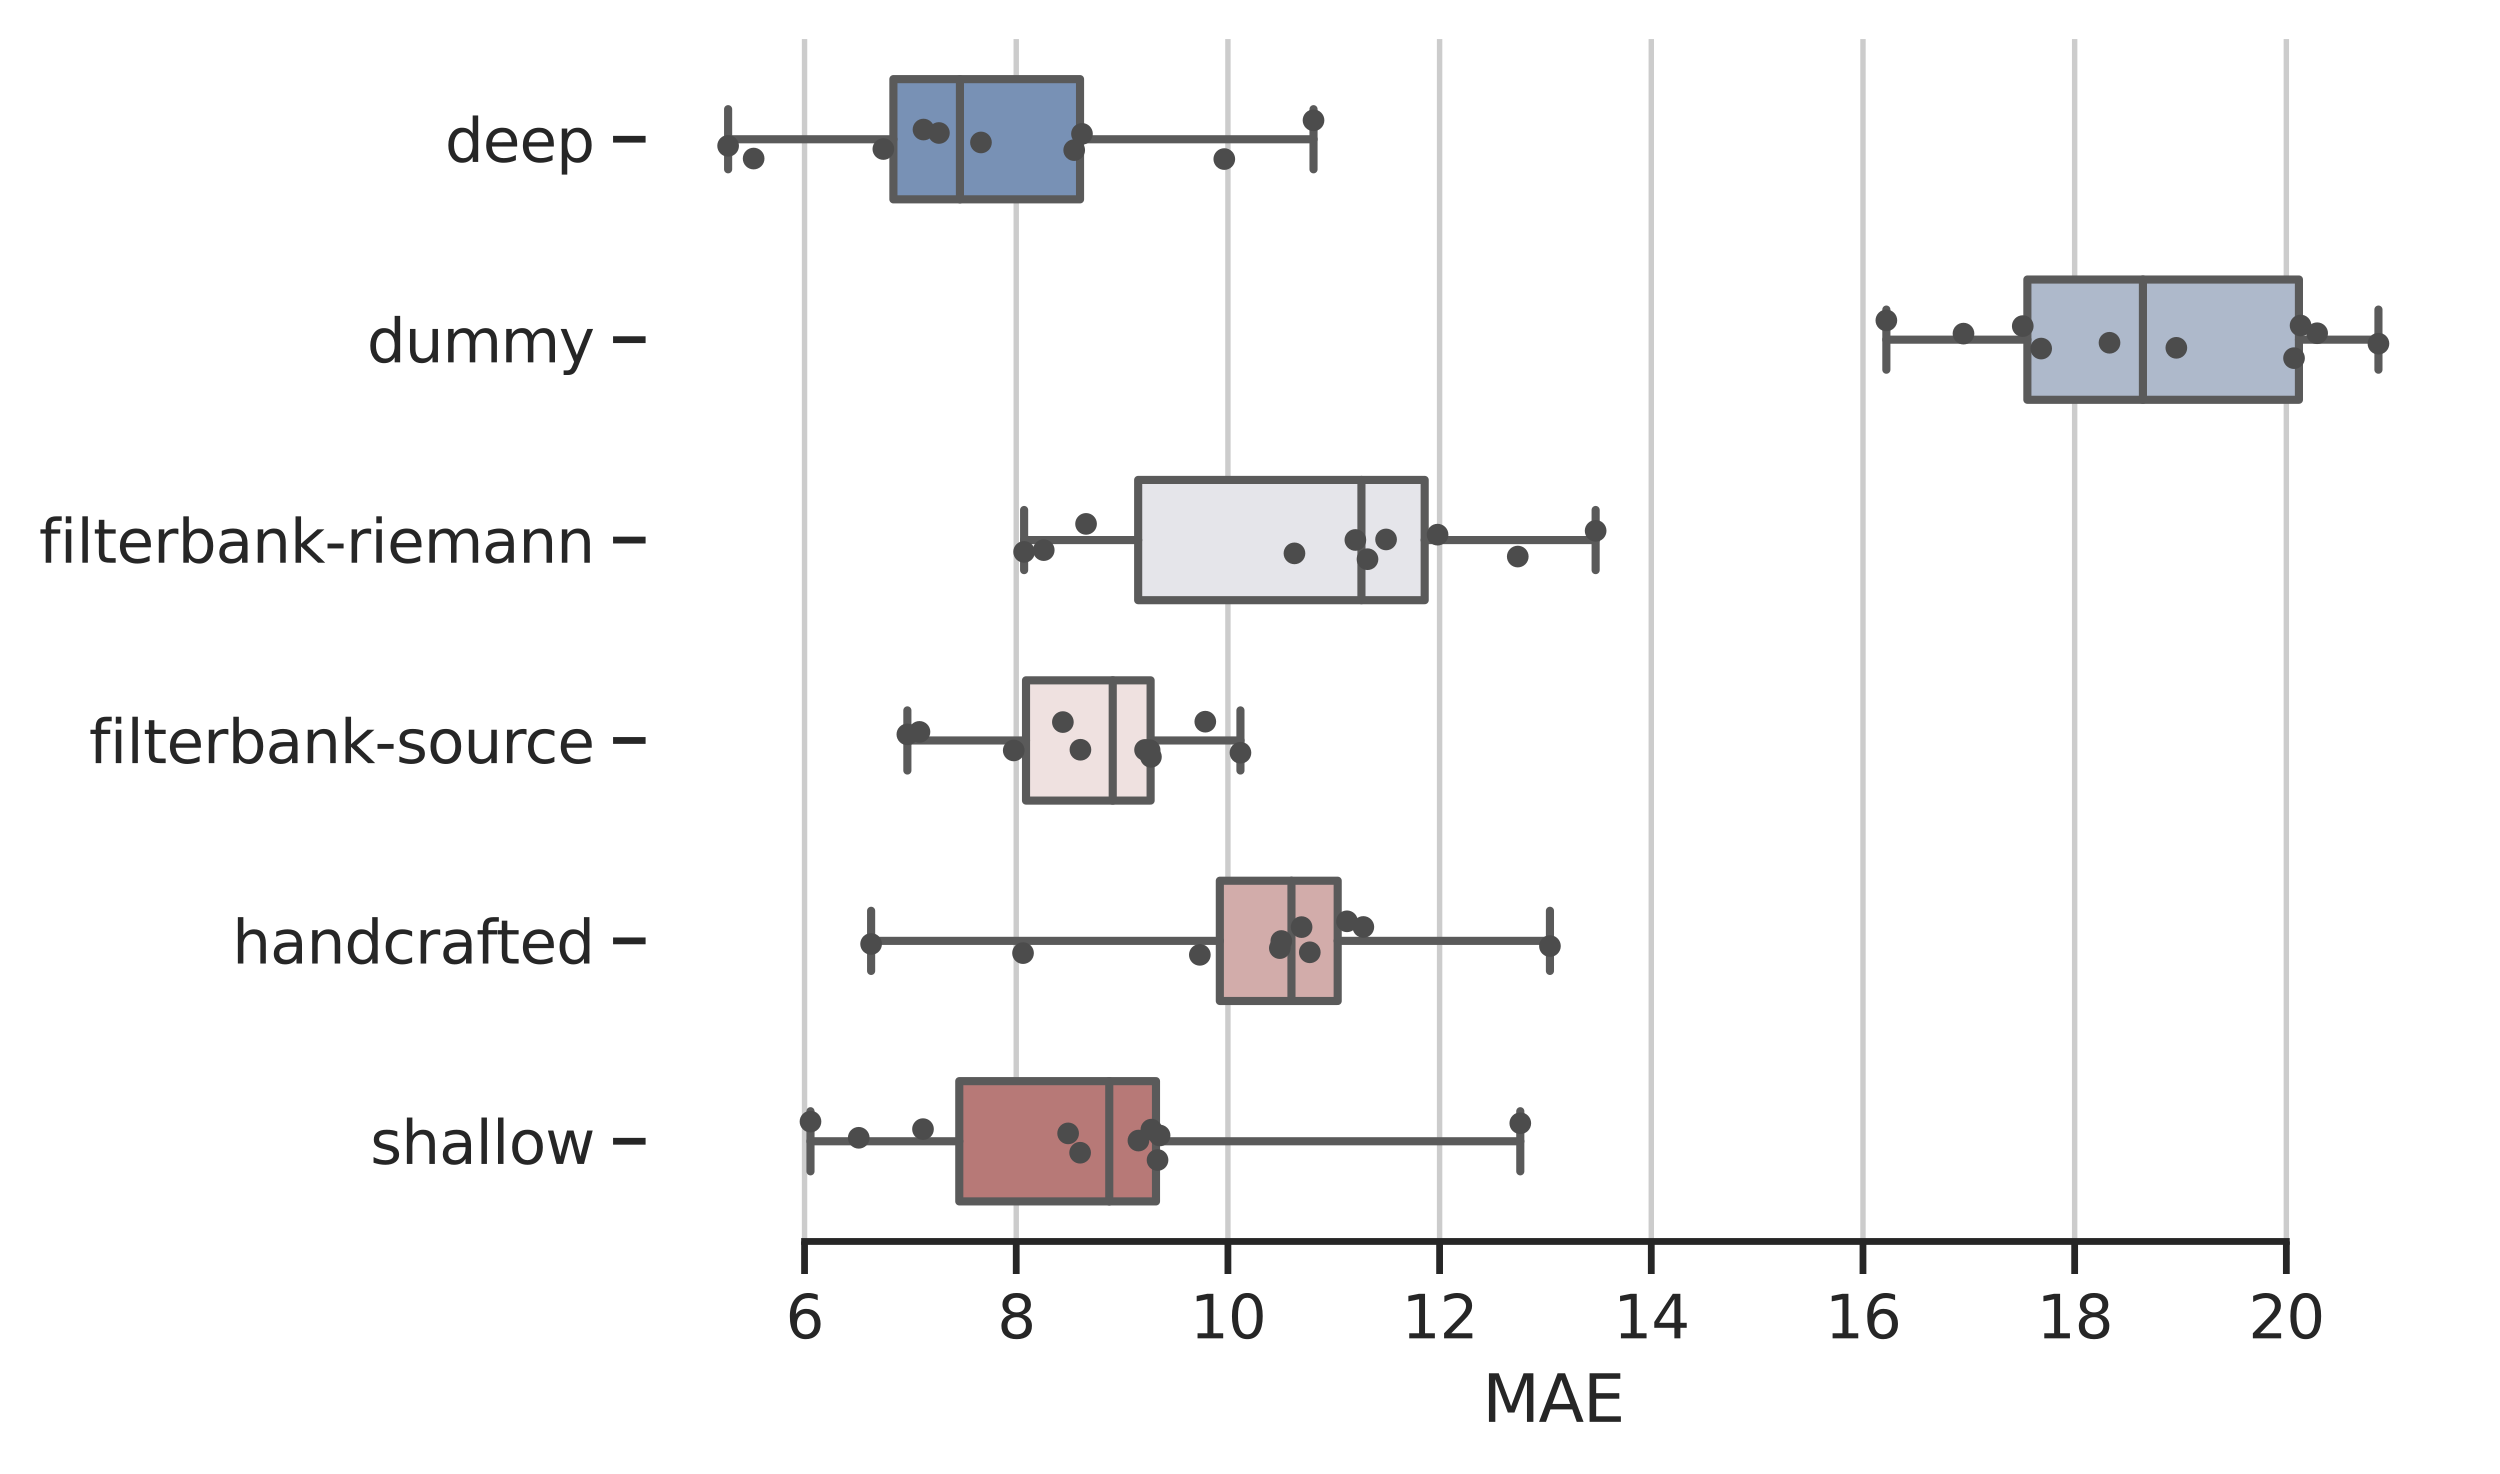 <?xml version="1.0" encoding="utf-8" standalone="no"?>
<!DOCTYPE svg PUBLIC "-//W3C//DTD SVG 1.1//EN"
  "http://www.w3.org/Graphics/SVG/1.1/DTD/svg11.dtd">
<svg xmlns:xlink="http://www.w3.org/1999/xlink" width="461.065pt" height="271.92pt" viewBox="0 0 461.065 271.92" xmlns="http://www.w3.org/2000/svg" version="1.1">
 <defs>
  <style type="text/css">*{stroke-linejoin: round; stroke-linecap: butt}</style>
 </defs>
 <g id="figure_1">
  <g id="patch_1">
   <path d="M 0 271.92 
L 461.065 271.92 
L 461.065 0 
L 0 0 
z
" style="fill: #ffffff"/>
  </g>
  <g id="axes_1">
   <g id="patch_2">
    <path d="M 119.065 228.96 
L 453.865 228.96 
L 453.865 7.2 
L 119.065 7.2 
z
" style="fill: #ffffff"/>
   </g>
   <g id="matplotlib.axis_1">
    <g id="xtick_1">
     <g id="line2d_1">
      <path d="M 148.38 228.96 
L 148.38 7.2 
" clip-path="url(#p461a74e82a)" style="fill: none; stroke: #cccccc; stroke-linecap: round"/>
     </g>
     <g id="line2d_2">
      <defs>
       <path id="m173bda5492" d="M 0 0 
L 0 6 
" style="stroke: #262626; stroke-width: 1.25"/>
      </defs>
      <g>
       <use xlink:href="#m173bda5492" x="148.38" y="228.96" style="fill: #262626; stroke: #262626; stroke-width: 1.25"/>
      </g>
     </g>
     <g id="text_1">
      <!-- 6 -->
      <g style="fill: #262626" transform="translate(144.881 246.818)scale(0.11 -0.11)">
       <defs>
        <path id="DejaVuSans-36" d="M 2113 2584 
Q 1688 2584 1439 2293 
Q 1191 2003 1191 1497 
Q 1191 994 1439 701 
Q 1688 409 2113 409 
Q 2538 409 2786 701 
Q 3034 994 3034 1497 
Q 3034 2003 2786 2293 
Q 2538 2584 2113 2584 
z
M 3366 4563 
L 3366 3988 
Q 3128 4100 2886 4159 
Q 2644 4219 2406 4219 
Q 1781 4219 1451 3797 
Q 1122 3375 1075 2522 
Q 1259 2794 1537 2939 
Q 1816 3084 2150 3084 
Q 2853 3084 3261 2657 
Q 3669 2231 3669 1497 
Q 3669 778 3244 343 
Q 2819 -91 2113 -91 
Q 1303 -91 875 529 
Q 447 1150 447 2328 
Q 447 3434 972 4092 
Q 1497 4750 2381 4750 
Q 2619 4750 2861 4703 
Q 3103 4656 3366 4563 
z
" transform="scale(0.016)"/>
       </defs>
       <use xlink:href="#DejaVuSans-36"/>
      </g>
     </g>
    </g>
    <g id="xtick_2">
     <g id="line2d_3">
      <path d="M 187.42 228.96 
L 187.42 7.2 
" clip-path="url(#p461a74e82a)" style="fill: none; stroke: #cccccc; stroke-linecap: round"/>
     </g>
     <g id="line2d_4">
      <g>
       <use xlink:href="#m173bda5492" x="187.42" y="228.96" style="fill: #262626; stroke: #262626; stroke-width: 1.25"/>
      </g>
     </g>
     <g id="text_2">
      <!-- 8 -->
      <g style="fill: #262626" transform="translate(183.921 246.818)scale(0.11 -0.11)">
       <defs>
        <path id="DejaVuSans-38" d="M 2034 2216 
Q 1584 2216 1326 1975 
Q 1069 1734 1069 1313 
Q 1069 891 1326 650 
Q 1584 409 2034 409 
Q 2484 409 2743 651 
Q 3003 894 3003 1313 
Q 3003 1734 2745 1975 
Q 2488 2216 2034 2216 
z
M 1403 2484 
Q 997 2584 770 2862 
Q 544 3141 544 3541 
Q 544 4100 942 4425 
Q 1341 4750 2034 4750 
Q 2731 4750 3128 4425 
Q 3525 4100 3525 3541 
Q 3525 3141 3298 2862 
Q 3072 2584 2669 2484 
Q 3125 2378 3379 2068 
Q 3634 1759 3634 1313 
Q 3634 634 3220 271 
Q 2806 -91 2034 -91 
Q 1263 -91 848 271 
Q 434 634 434 1313 
Q 434 1759 690 2068 
Q 947 2378 1403 2484 
z
M 1172 3481 
Q 1172 3119 1398 2916 
Q 1625 2713 2034 2713 
Q 2441 2713 2670 2916 
Q 2900 3119 2900 3481 
Q 2900 3844 2670 4047 
Q 2441 4250 2034 4250 
Q 1625 4250 1398 4047 
Q 1172 3844 1172 3481 
z
" transform="scale(0.016)"/>
       </defs>
       <use xlink:href="#DejaVuSans-38"/>
      </g>
     </g>
    </g>
    <g id="xtick_3">
     <g id="line2d_5">
      <path d="M 226.46 228.96 
L 226.46 7.2 
" clip-path="url(#p461a74e82a)" style="fill: none; stroke: #cccccc; stroke-linecap: round"/>
     </g>
     <g id="line2d_6">
      <g>
       <use xlink:href="#m173bda5492" x="226.46" y="228.96" style="fill: #262626; stroke: #262626; stroke-width: 1.25"/>
      </g>
     </g>
     <g id="text_3">
      <!-- 10 -->
      <g style="fill: #262626" transform="translate(219.462 246.818)scale(0.11 -0.11)">
       <defs>
        <path id="DejaVuSans-31" d="M 794 531 
L 1825 531 
L 1825 4091 
L 703 3866 
L 703 4441 
L 1819 4666 
L 2450 4666 
L 2450 531 
L 3481 531 
L 3481 0 
L 794 0 
L 794 531 
z
" transform="scale(0.016)"/>
        <path id="DejaVuSans-30" d="M 2034 4250 
Q 1547 4250 1301 3770 
Q 1056 3291 1056 2328 
Q 1056 1369 1301 889 
Q 1547 409 2034 409 
Q 2525 409 2770 889 
Q 3016 1369 3016 2328 
Q 3016 3291 2770 3770 
Q 2525 4250 2034 4250 
z
M 2034 4750 
Q 2819 4750 3233 4129 
Q 3647 3509 3647 2328 
Q 3647 1150 3233 529 
Q 2819 -91 2034 -91 
Q 1250 -91 836 529 
Q 422 1150 422 2328 
Q 422 3509 836 4129 
Q 1250 4750 2034 4750 
z
" transform="scale(0.016)"/>
       </defs>
       <use xlink:href="#DejaVuSans-31"/>
       <use xlink:href="#DejaVuSans-30" x="63.623"/>
      </g>
     </g>
    </g>
    <g id="xtick_4">
     <g id="line2d_7">
      <path d="M 265.5 228.96 
L 265.5 7.2 
" clip-path="url(#p461a74e82a)" style="fill: none; stroke: #cccccc; stroke-linecap: round"/>
     </g>
     <g id="line2d_8">
      <g>
       <use xlink:href="#m173bda5492" x="265.5" y="228.96" style="fill: #262626; stroke: #262626; stroke-width: 1.25"/>
      </g>
     </g>
     <g id="text_4">
      <!-- 12 -->
      <g style="fill: #262626" transform="translate(258.502 246.818)scale(0.11 -0.11)">
       <defs>
        <path id="DejaVuSans-32" d="M 1228 531 
L 3431 531 
L 3431 0 
L 469 0 
L 469 531 
Q 828 903 1448 1529 
Q 2069 2156 2228 2338 
Q 2531 2678 2651 2914 
Q 2772 3150 2772 3378 
Q 2772 3750 2511 3984 
Q 2250 4219 1831 4219 
Q 1534 4219 1204 4116 
Q 875 4013 500 3803 
L 500 4441 
Q 881 4594 1212 4672 
Q 1544 4750 1819 4750 
Q 2544 4750 2975 4387 
Q 3406 4025 3406 3419 
Q 3406 3131 3298 2873 
Q 3191 2616 2906 2266 
Q 2828 2175 2409 1742 
Q 1991 1309 1228 531 
z
" transform="scale(0.016)"/>
       </defs>
       <use xlink:href="#DejaVuSans-31"/>
       <use xlink:href="#DejaVuSans-32" x="63.623"/>
      </g>
     </g>
    </g>
    <g id="xtick_5">
     <g id="line2d_9">
      <path d="M 304.54 228.96 
L 304.54 7.2 
" clip-path="url(#p461a74e82a)" style="fill: none; stroke: #cccccc; stroke-linecap: round"/>
     </g>
     <g id="line2d_10">
      <g>
       <use xlink:href="#m173bda5492" x="304.54" y="228.96" style="fill: #262626; stroke: #262626; stroke-width: 1.25"/>
      </g>
     </g>
     <g id="text_5">
      <!-- 14 -->
      <g style="fill: #262626" transform="translate(297.542 246.818)scale(0.11 -0.11)">
       <defs>
        <path id="DejaVuSans-34" d="M 2419 4116 
L 825 1625 
L 2419 1625 
L 2419 4116 
z
M 2253 4666 
L 3047 4666 
L 3047 1625 
L 3713 1625 
L 3713 1100 
L 3047 1100 
L 3047 0 
L 2419 0 
L 2419 1100 
L 313 1100 
L 313 1709 
L 2253 4666 
z
" transform="scale(0.016)"/>
       </defs>
       <use xlink:href="#DejaVuSans-31"/>
       <use xlink:href="#DejaVuSans-34" x="63.623"/>
      </g>
     </g>
    </g>
    <g id="xtick_6">
     <g id="line2d_11">
      <path d="M 343.581 228.96 
L 343.581 7.2 
" clip-path="url(#p461a74e82a)" style="fill: none; stroke: #cccccc; stroke-linecap: round"/>
     </g>
     <g id="line2d_12">
      <g>
       <use xlink:href="#m173bda5492" x="343.581" y="228.96" style="fill: #262626; stroke: #262626; stroke-width: 1.25"/>
      </g>
     </g>
     <g id="text_6">
      <!-- 16 -->
      <g style="fill: #262626" transform="translate(336.582 246.818)scale(0.11 -0.11)">
       <use xlink:href="#DejaVuSans-31"/>
       <use xlink:href="#DejaVuSans-36" x="63.623"/>
      </g>
     </g>
    </g>
    <g id="xtick_7">
     <g id="line2d_13">
      <path d="M 382.621 228.96 
L 382.621 7.2 
" clip-path="url(#p461a74e82a)" style="fill: none; stroke: #cccccc; stroke-linecap: round"/>
     </g>
     <g id="line2d_14">
      <g>
       <use xlink:href="#m173bda5492" x="382.621" y="228.96" style="fill: #262626; stroke: #262626; stroke-width: 1.25"/>
      </g>
     </g>
     <g id="text_7">
      <!-- 18 -->
      <g style="fill: #262626" transform="translate(375.622 246.818)scale(0.11 -0.11)">
       <use xlink:href="#DejaVuSans-31"/>
       <use xlink:href="#DejaVuSans-38" x="63.623"/>
      </g>
     </g>
    </g>
    <g id="xtick_8">
     <g id="line2d_15">
      <path d="M 421.661 228.96 
L 421.661 7.2 
" clip-path="url(#p461a74e82a)" style="fill: none; stroke: #cccccc; stroke-linecap: round"/>
     </g>
     <g id="line2d_16">
      <g>
       <use xlink:href="#m173bda5492" x="421.661" y="228.96" style="fill: #262626; stroke: #262626; stroke-width: 1.25"/>
      </g>
     </g>
     <g id="text_8">
      <!-- 20 -->
      <g style="fill: #262626" transform="translate(414.662 246.818)scale(0.11 -0.11)">
       <use xlink:href="#DejaVuSans-32"/>
       <use xlink:href="#DejaVuSans-30" x="63.623"/>
      </g>
     </g>
    </g>
    <g id="text_9">
     <!-- MAE -->
     <g style="fill: #262626" transform="translate(273.393 262.224)scale(0.12 -0.12)">
      <defs>
       <path id="DejaVuSans-4d" d="M 628 4666 
L 1569 4666 
L 2759 1491 
L 3956 4666 
L 4897 4666 
L 4897 0 
L 4281 0 
L 4281 4097 
L 3078 897 
L 2444 897 
L 1241 4097 
L 1241 0 
L 628 0 
L 628 4666 
z
" transform="scale(0.016)"/>
       <path id="DejaVuSans-41" d="M 2188 4044 
L 1331 1722 
L 3047 1722 
L 2188 4044 
z
M 1831 4666 
L 2547 4666 
L 4325 0 
L 3669 0 
L 3244 1197 
L 1141 1197 
L 716 0 
L 50 0 
L 1831 4666 
z
" transform="scale(0.016)"/>
       <path id="DejaVuSans-45" d="M 628 4666 
L 3578 4666 
L 3578 4134 
L 1259 4134 
L 1259 2753 
L 3481 2753 
L 3481 2222 
L 1259 2222 
L 1259 531 
L 3634 531 
L 3634 0 
L 628 0 
L 628 4666 
z
" transform="scale(0.016)"/>
      </defs>
      <use xlink:href="#DejaVuSans-4d"/>
      <use xlink:href="#DejaVuSans-41" x="86.279"/>
      <use xlink:href="#DejaVuSans-45" x="154.688"/>
     </g>
    </g>
   </g>
   <g id="matplotlib.axis_2">
    <g id="ytick_1">
     <g id="line2d_17">
      <defs>
       <path id="maa1c85e56f" d="M 0 0 
L -6 0 
" style="stroke: #262626; stroke-width: 1.25"/>
      </defs>
      <g>
       <use xlink:href="#maa1c85e56f" x="119.065" y="25.68" style="fill: #262626; stroke: #262626; stroke-width: 1.25"/>
      </g>
     </g>
     <g id="text_10">
      <!-- deep -->
      <g style="fill: #262626" transform="translate(82.062 29.859)scale(0.11 -0.11)">
       <defs>
        <path id="DejaVuSans-64" d="M 2906 2969 
L 2906 4863 
L 3481 4863 
L 3481 0 
L 2906 0 
L 2906 525 
Q 2725 213 2448 61 
Q 2172 -91 1784 -91 
Q 1150 -91 751 415 
Q 353 922 353 1747 
Q 353 2572 751 3078 
Q 1150 3584 1784 3584 
Q 2172 3584 2448 3432 
Q 2725 3281 2906 2969 
z
M 947 1747 
Q 947 1113 1208 752 
Q 1469 391 1925 391 
Q 2381 391 2643 752 
Q 2906 1113 2906 1747 
Q 2906 2381 2643 2742 
Q 2381 3103 1925 3103 
Q 1469 3103 1208 2742 
Q 947 2381 947 1747 
z
" transform="scale(0.016)"/>
        <path id="DejaVuSans-65" d="M 3597 1894 
L 3597 1613 
L 953 1613 
Q 991 1019 1311 708 
Q 1631 397 2203 397 
Q 2534 397 2845 478 
Q 3156 559 3463 722 
L 3463 178 
Q 3153 47 2828 -22 
Q 2503 -91 2169 -91 
Q 1331 -91 842 396 
Q 353 884 353 1716 
Q 353 2575 817 3079 
Q 1281 3584 2069 3584 
Q 2775 3584 3186 3129 
Q 3597 2675 3597 1894 
z
M 3022 2063 
Q 3016 2534 2758 2815 
Q 2500 3097 2075 3097 
Q 1594 3097 1305 2825 
Q 1016 2553 972 2059 
L 3022 2063 
z
" transform="scale(0.016)"/>
        <path id="DejaVuSans-70" d="M 1159 525 
L 1159 -1331 
L 581 -1331 
L 581 3500 
L 1159 3500 
L 1159 2969 
Q 1341 3281 1617 3432 
Q 1894 3584 2278 3584 
Q 2916 3584 3314 3078 
Q 3713 2572 3713 1747 
Q 3713 922 3314 415 
Q 2916 -91 2278 -91 
Q 1894 -91 1617 61 
Q 1341 213 1159 525 
z
M 3116 1747 
Q 3116 2381 2855 2742 
Q 2594 3103 2138 3103 
Q 1681 3103 1420 2742 
Q 1159 2381 1159 1747 
Q 1159 1113 1420 752 
Q 1681 391 2138 391 
Q 2594 391 2855 752 
Q 3116 1113 3116 1747 
z
" transform="scale(0.016)"/>
       </defs>
       <use xlink:href="#DejaVuSans-64"/>
       <use xlink:href="#DejaVuSans-65" x="63.477"/>
       <use xlink:href="#DejaVuSans-65" x="125"/>
       <use xlink:href="#DejaVuSans-70" x="186.523"/>
      </g>
     </g>
    </g>
    <g id="ytick_2">
     <g id="line2d_18">
      <g>
       <use xlink:href="#maa1c85e56f" x="119.065" y="62.64" style="fill: #262626; stroke: #262626; stroke-width: 1.25"/>
      </g>
     </g>
     <g id="text_11">
      <!-- dummy -->
      <g style="fill: #262626" transform="translate(67.671 66.819)scale(0.11 -0.11)">
       <defs>
        <path id="DejaVuSans-75" d="M 544 1381 
L 544 3500 
L 1119 3500 
L 1119 1403 
Q 1119 906 1312 657 
Q 1506 409 1894 409 
Q 2359 409 2629 706 
Q 2900 1003 2900 1516 
L 2900 3500 
L 3475 3500 
L 3475 0 
L 2900 0 
L 2900 538 
Q 2691 219 2414 64 
Q 2138 -91 1772 -91 
Q 1169 -91 856 284 
Q 544 659 544 1381 
z
M 1991 3584 
L 1991 3584 
z
" transform="scale(0.016)"/>
        <path id="DejaVuSans-6d" d="M 3328 2828 
Q 3544 3216 3844 3400 
Q 4144 3584 4550 3584 
Q 5097 3584 5394 3201 
Q 5691 2819 5691 2113 
L 5691 0 
L 5113 0 
L 5113 2094 
Q 5113 2597 4934 2840 
Q 4756 3084 4391 3084 
Q 3944 3084 3684 2787 
Q 3425 2491 3425 1978 
L 3425 0 
L 2847 0 
L 2847 2094 
Q 2847 2600 2669 2842 
Q 2491 3084 2119 3084 
Q 1678 3084 1418 2786 
Q 1159 2488 1159 1978 
L 1159 0 
L 581 0 
L 581 3500 
L 1159 3500 
L 1159 2956 
Q 1356 3278 1631 3431 
Q 1906 3584 2284 3584 
Q 2666 3584 2933 3390 
Q 3200 3197 3328 2828 
z
" transform="scale(0.016)"/>
        <path id="DejaVuSans-79" d="M 2059 -325 
Q 1816 -950 1584 -1140 
Q 1353 -1331 966 -1331 
L 506 -1331 
L 506 -850 
L 844 -850 
Q 1081 -850 1212 -737 
Q 1344 -625 1503 -206 
L 1606 56 
L 191 3500 
L 800 3500 
L 1894 763 
L 2988 3500 
L 3597 3500 
L 2059 -325 
z
" transform="scale(0.016)"/>
       </defs>
       <use xlink:href="#DejaVuSans-64"/>
       <use xlink:href="#DejaVuSans-75" x="63.477"/>
       <use xlink:href="#DejaVuSans-6d" x="126.855"/>
       <use xlink:href="#DejaVuSans-6d" x="224.268"/>
       <use xlink:href="#DejaVuSans-79" x="321.68"/>
      </g>
     </g>
    </g>
    <g id="ytick_3">
     <g id="line2d_19">
      <g>
       <use xlink:href="#maa1c85e56f" x="119.065" y="99.6" style="fill: #262626; stroke: #262626; stroke-width: 1.25"/>
      </g>
     </g>
     <g id="text_12">
      <!-- filterbank-riemann -->
      <g style="fill: #262626" transform="translate(7.2 103.779)scale(0.11 -0.11)">
       <defs>
        <path id="DejaVuSans-66" d="M 2375 4863 
L 2375 4384 
L 1825 4384 
Q 1516 4384 1395 4259 
Q 1275 4134 1275 3809 
L 1275 3500 
L 2222 3500 
L 2222 3053 
L 1275 3053 
L 1275 0 
L 697 0 
L 697 3053 
L 147 3053 
L 147 3500 
L 697 3500 
L 697 3744 
Q 697 4328 969 4595 
Q 1241 4863 1831 4863 
L 2375 4863 
z
" transform="scale(0.016)"/>
        <path id="DejaVuSans-69" d="M 603 3500 
L 1178 3500 
L 1178 0 
L 603 0 
L 603 3500 
z
M 603 4863 
L 1178 4863 
L 1178 4134 
L 603 4134 
L 603 4863 
z
" transform="scale(0.016)"/>
        <path id="DejaVuSans-6c" d="M 603 4863 
L 1178 4863 
L 1178 0 
L 603 0 
L 603 4863 
z
" transform="scale(0.016)"/>
        <path id="DejaVuSans-74" d="M 1172 4494 
L 1172 3500 
L 2356 3500 
L 2356 3053 
L 1172 3053 
L 1172 1153 
Q 1172 725 1289 603 
Q 1406 481 1766 481 
L 2356 481 
L 2356 0 
L 1766 0 
Q 1100 0 847 248 
Q 594 497 594 1153 
L 594 3053 
L 172 3053 
L 172 3500 
L 594 3500 
L 594 4494 
L 1172 4494 
z
" transform="scale(0.016)"/>
        <path id="DejaVuSans-72" d="M 2631 2963 
Q 2534 3019 2420 3045 
Q 2306 3072 2169 3072 
Q 1681 3072 1420 2755 
Q 1159 2438 1159 1844 
L 1159 0 
L 581 0 
L 581 3500 
L 1159 3500 
L 1159 2956 
Q 1341 3275 1631 3429 
Q 1922 3584 2338 3584 
Q 2397 3584 2469 3576 
Q 2541 3569 2628 3553 
L 2631 2963 
z
" transform="scale(0.016)"/>
        <path id="DejaVuSans-62" d="M 3116 1747 
Q 3116 2381 2855 2742 
Q 2594 3103 2138 3103 
Q 1681 3103 1420 2742 
Q 1159 2381 1159 1747 
Q 1159 1113 1420 752 
Q 1681 391 2138 391 
Q 2594 391 2855 752 
Q 3116 1113 3116 1747 
z
M 1159 2969 
Q 1341 3281 1617 3432 
Q 1894 3584 2278 3584 
Q 2916 3584 3314 3078 
Q 3713 2572 3713 1747 
Q 3713 922 3314 415 
Q 2916 -91 2278 -91 
Q 1894 -91 1617 61 
Q 1341 213 1159 525 
L 1159 0 
L 581 0 
L 581 4863 
L 1159 4863 
L 1159 2969 
z
" transform="scale(0.016)"/>
        <path id="DejaVuSans-61" d="M 2194 1759 
Q 1497 1759 1228 1600 
Q 959 1441 959 1056 
Q 959 750 1161 570 
Q 1363 391 1709 391 
Q 2188 391 2477 730 
Q 2766 1069 2766 1631 
L 2766 1759 
L 2194 1759 
z
M 3341 1997 
L 3341 0 
L 2766 0 
L 2766 531 
Q 2569 213 2275 61 
Q 1981 -91 1556 -91 
Q 1019 -91 701 211 
Q 384 513 384 1019 
Q 384 1609 779 1909 
Q 1175 2209 1959 2209 
L 2766 2209 
L 2766 2266 
Q 2766 2663 2505 2880 
Q 2244 3097 1772 3097 
Q 1472 3097 1187 3025 
Q 903 2953 641 2809 
L 641 3341 
Q 956 3463 1253 3523 
Q 1550 3584 1831 3584 
Q 2591 3584 2966 3190 
Q 3341 2797 3341 1997 
z
" transform="scale(0.016)"/>
        <path id="DejaVuSans-6e" d="M 3513 2113 
L 3513 0 
L 2938 0 
L 2938 2094 
Q 2938 2591 2744 2837 
Q 2550 3084 2163 3084 
Q 1697 3084 1428 2787 
Q 1159 2491 1159 1978 
L 1159 0 
L 581 0 
L 581 3500 
L 1159 3500 
L 1159 2956 
Q 1366 3272 1645 3428 
Q 1925 3584 2291 3584 
Q 2894 3584 3203 3211 
Q 3513 2838 3513 2113 
z
" transform="scale(0.016)"/>
        <path id="DejaVuSans-6b" d="M 581 4863 
L 1159 4863 
L 1159 1991 
L 2875 3500 
L 3609 3500 
L 1753 1863 
L 3688 0 
L 2938 0 
L 1159 1709 
L 1159 0 
L 581 0 
L 581 4863 
z
" transform="scale(0.016)"/>
        <path id="DejaVuSans-2d" d="M 313 2009 
L 1997 2009 
L 1997 1497 
L 313 1497 
L 313 2009 
z
" transform="scale(0.016)"/>
       </defs>
       <use xlink:href="#DejaVuSans-66"/>
       <use xlink:href="#DejaVuSans-69" x="35.205"/>
       <use xlink:href="#DejaVuSans-6c" x="62.988"/>
       <use xlink:href="#DejaVuSans-74" x="90.771"/>
       <use xlink:href="#DejaVuSans-65" x="129.98"/>
       <use xlink:href="#DejaVuSans-72" x="191.504"/>
       <use xlink:href="#DejaVuSans-62" x="232.617"/>
       <use xlink:href="#DejaVuSans-61" x="296.094"/>
       <use xlink:href="#DejaVuSans-6e" x="357.373"/>
       <use xlink:href="#DejaVuSans-6b" x="420.752"/>
       <use xlink:href="#DejaVuSans-2d" x="478.662"/>
       <use xlink:href="#DejaVuSans-72" x="514.746"/>
       <use xlink:href="#DejaVuSans-69" x="555.859"/>
       <use xlink:href="#DejaVuSans-65" x="583.643"/>
       <use xlink:href="#DejaVuSans-6d" x="645.166"/>
       <use xlink:href="#DejaVuSans-61" x="742.578"/>
       <use xlink:href="#DejaVuSans-6e" x="803.857"/>
       <use xlink:href="#DejaVuSans-6e" x="867.236"/>
      </g>
     </g>
    </g>
    <g id="ytick_4">
     <g id="line2d_20">
      <g>
       <use xlink:href="#maa1c85e56f" x="119.065" y="136.56" style="fill: #262626; stroke: #262626; stroke-width: 1.25"/>
      </g>
     </g>
     <g id="text_13">
      <!-- filterbank-source -->
      <g style="fill: #262626" transform="translate(16.421 140.739)scale(0.11 -0.11)">
       <defs>
        <path id="DejaVuSans-73" d="M 2834 3397 
L 2834 2853 
Q 2591 2978 2328 3040 
Q 2066 3103 1784 3103 
Q 1356 3103 1142 2972 
Q 928 2841 928 2578 
Q 928 2378 1081 2264 
Q 1234 2150 1697 2047 
L 1894 2003 
Q 2506 1872 2764 1633 
Q 3022 1394 3022 966 
Q 3022 478 2636 193 
Q 2250 -91 1575 -91 
Q 1294 -91 989 -36 
Q 684 19 347 128 
L 347 722 
Q 666 556 975 473 
Q 1284 391 1588 391 
Q 1994 391 2212 530 
Q 2431 669 2431 922 
Q 2431 1156 2273 1281 
Q 2116 1406 1581 1522 
L 1381 1569 
Q 847 1681 609 1914 
Q 372 2147 372 2553 
Q 372 3047 722 3315 
Q 1072 3584 1716 3584 
Q 2034 3584 2315 3537 
Q 2597 3491 2834 3397 
z
" transform="scale(0.016)"/>
        <path id="DejaVuSans-6f" d="M 1959 3097 
Q 1497 3097 1228 2736 
Q 959 2375 959 1747 
Q 959 1119 1226 758 
Q 1494 397 1959 397 
Q 2419 397 2687 759 
Q 2956 1122 2956 1747 
Q 2956 2369 2687 2733 
Q 2419 3097 1959 3097 
z
M 1959 3584 
Q 2709 3584 3137 3096 
Q 3566 2609 3566 1747 
Q 3566 888 3137 398 
Q 2709 -91 1959 -91 
Q 1206 -91 779 398 
Q 353 888 353 1747 
Q 353 2609 779 3096 
Q 1206 3584 1959 3584 
z
" transform="scale(0.016)"/>
        <path id="DejaVuSans-63" d="M 3122 3366 
L 3122 2828 
Q 2878 2963 2633 3030 
Q 2388 3097 2138 3097 
Q 1578 3097 1268 2742 
Q 959 2388 959 1747 
Q 959 1106 1268 751 
Q 1578 397 2138 397 
Q 2388 397 2633 464 
Q 2878 531 3122 666 
L 3122 134 
Q 2881 22 2623 -34 
Q 2366 -91 2075 -91 
Q 1284 -91 818 406 
Q 353 903 353 1747 
Q 353 2603 823 3093 
Q 1294 3584 2113 3584 
Q 2378 3584 2631 3529 
Q 2884 3475 3122 3366 
z
" transform="scale(0.016)"/>
       </defs>
       <use xlink:href="#DejaVuSans-66"/>
       <use xlink:href="#DejaVuSans-69" x="35.205"/>
       <use xlink:href="#DejaVuSans-6c" x="62.988"/>
       <use xlink:href="#DejaVuSans-74" x="90.771"/>
       <use xlink:href="#DejaVuSans-65" x="129.98"/>
       <use xlink:href="#DejaVuSans-72" x="191.504"/>
       <use xlink:href="#DejaVuSans-62" x="232.617"/>
       <use xlink:href="#DejaVuSans-61" x="296.094"/>
       <use xlink:href="#DejaVuSans-6e" x="357.373"/>
       <use xlink:href="#DejaVuSans-6b" x="420.752"/>
       <use xlink:href="#DejaVuSans-2d" x="478.662"/>
       <use xlink:href="#DejaVuSans-73" x="514.746"/>
       <use xlink:href="#DejaVuSans-6f" x="566.846"/>
       <use xlink:href="#DejaVuSans-75" x="628.027"/>
       <use xlink:href="#DejaVuSans-72" x="691.406"/>
       <use xlink:href="#DejaVuSans-63" x="730.27"/>
       <use xlink:href="#DejaVuSans-65" x="785.25"/>
      </g>
     </g>
    </g>
    <g id="ytick_5">
     <g id="line2d_21">
      <g>
       <use xlink:href="#maa1c85e56f" x="119.065" y="173.52" style="fill: #262626; stroke: #262626; stroke-width: 1.25"/>
      </g>
     </g>
     <g id="text_14">
      <!-- handcrafted -->
      <g style="fill: #262626" transform="translate(42.843 177.699)scale(0.11 -0.11)">
       <defs>
        <path id="DejaVuSans-68" d="M 3513 2113 
L 3513 0 
L 2938 0 
L 2938 2094 
Q 2938 2591 2744 2837 
Q 2550 3084 2163 3084 
Q 1697 3084 1428 2787 
Q 1159 2491 1159 1978 
L 1159 0 
L 581 0 
L 581 4863 
L 1159 4863 
L 1159 2956 
Q 1366 3272 1645 3428 
Q 1925 3584 2291 3584 
Q 2894 3584 3203 3211 
Q 3513 2838 3513 2113 
z
" transform="scale(0.016)"/>
       </defs>
       <use xlink:href="#DejaVuSans-68"/>
       <use xlink:href="#DejaVuSans-61" x="63.379"/>
       <use xlink:href="#DejaVuSans-6e" x="124.658"/>
       <use xlink:href="#DejaVuSans-64" x="188.037"/>
       <use xlink:href="#DejaVuSans-63" x="251.514"/>
       <use xlink:href="#DejaVuSans-72" x="306.494"/>
       <use xlink:href="#DejaVuSans-61" x="347.607"/>
       <use xlink:href="#DejaVuSans-66" x="408.887"/>
       <use xlink:href="#DejaVuSans-74" x="442.342"/>
       <use xlink:href="#DejaVuSans-65" x="481.551"/>
       <use xlink:href="#DejaVuSans-64" x="543.074"/>
      </g>
     </g>
    </g>
    <g id="ytick_6">
     <g id="line2d_22">
      <g>
       <use xlink:href="#maa1c85e56f" x="119.065" y="210.48" style="fill: #262626; stroke: #262626; stroke-width: 1.25"/>
      </g>
     </g>
     <g id="text_15">
      <!-- shallow -->
      <g style="fill: #262626" transform="translate(68.284 214.659)scale(0.11 -0.11)">
       <defs>
        <path id="DejaVuSans-77" d="M 269 3500 
L 844 3500 
L 1563 769 
L 2278 3500 
L 2956 3500 
L 3675 769 
L 4391 3500 
L 4966 3500 
L 4050 0 
L 3372 0 
L 2619 2869 
L 1863 0 
L 1184 0 
L 269 3500 
z
" transform="scale(0.016)"/>
       </defs>
       <use xlink:href="#DejaVuSans-73"/>
       <use xlink:href="#DejaVuSans-68" x="52.1"/>
       <use xlink:href="#DejaVuSans-61" x="115.479"/>
       <use xlink:href="#DejaVuSans-6c" x="176.758"/>
       <use xlink:href="#DejaVuSans-6c" x="204.541"/>
       <use xlink:href="#DejaVuSans-6f" x="232.324"/>
       <use xlink:href="#DejaVuSans-77" x="293.506"/>
      </g>
     </g>
    </g>
   </g>
   <g id="patch_3">
    <path d="M 164.766 14.592 
L 164.766 36.768 
L 199.186 36.768 
L 199.186 14.592 
L 164.766 14.592 
z
" clip-path="url(#p461a74e82a)" style="fill: #7891b5; stroke: #5a5a5a; stroke-width: 1.5; stroke-linejoin: miter"/>
   </g>
   <g id="patch_4">
    <path d="M 373.899 51.552 
L 373.899 73.728 
L 423.983 73.728 
L 423.983 51.552 
L 373.899 51.552 
z
" clip-path="url(#p461a74e82a)" style="fill: #aeb9cb; stroke: #5a5a5a; stroke-width: 1.5; stroke-linejoin: miter"/>
   </g>
   <g id="patch_5">
    <path d="M 209.907 88.512 
L 209.907 110.688 
L 262.749 110.688 
L 262.749 88.512 
L 209.907 88.512 
z
" clip-path="url(#p461a74e82a)" style="fill: #e5e5ea; stroke: #5a5a5a; stroke-width: 1.5; stroke-linejoin: miter"/>
   </g>
   <g id="patch_6">
    <path d="M 189.225 125.472 
L 189.225 147.648 
L 212.203 147.648 
L 212.203 125.472 
L 189.225 125.472 
z
" clip-path="url(#p461a74e82a)" style="fill: #efe1e0; stroke: #5a5a5a; stroke-width: 1.5; stroke-linejoin: miter"/>
   </g>
   <g id="patch_7">
    <path d="M 224.969 162.432 
L 224.969 184.608 
L 246.705 184.608 
L 246.705 162.432 
L 224.969 162.432 
z
" clip-path="url(#p461a74e82a)" style="fill: #d2acaa; stroke: #5a5a5a; stroke-width: 1.5; stroke-linejoin: miter"/>
   </g>
   <g id="patch_8">
    <path d="M 176.916 199.392 
L 176.916 221.568 
L 213.195 221.568 
L 213.195 199.392 
L 176.916 199.392 
z
" clip-path="url(#p461a74e82a)" style="fill: #b77977; stroke: #5a5a5a; stroke-width: 1.5; stroke-linejoin: miter"/>
   </g>
   <g id="line2d_23">
    <path d="M 164.766 25.68 
L 134.283 25.68 
" clip-path="url(#p461a74e82a)" style="fill: none; stroke: #5a5a5a; stroke-width: 1.5; stroke-linecap: round"/>
   </g>
   <g id="line2d_24">
    <path d="M 199.186 25.68 
L 242.247 25.68 
" clip-path="url(#p461a74e82a)" style="fill: none; stroke: #5a5a5a; stroke-width: 1.5; stroke-linecap: round"/>
   </g>
   <g id="line2d_25">
    <path d="M 134.283 20.136 
L 134.283 31.224 
" clip-path="url(#p461a74e82a)" style="fill: none; stroke: #5a5a5a; stroke-width: 1.5; stroke-linecap: round"/>
   </g>
   <g id="line2d_26">
    <path d="M 242.247 20.136 
L 242.247 31.224 
" clip-path="url(#p461a74e82a)" style="fill: none; stroke: #5a5a5a; stroke-width: 1.5; stroke-linecap: round"/>
   </g>
   <g id="line2d_27"/>
   <g id="line2d_28">
    <path d="M 373.899 62.64 
L 347.894 62.64 
" clip-path="url(#p461a74e82a)" style="fill: none; stroke: #5a5a5a; stroke-width: 1.5; stroke-linecap: round"/>
   </g>
   <g id="line2d_29">
    <path d="M 423.983 62.64 
L 438.647 62.64 
" clip-path="url(#p461a74e82a)" style="fill: none; stroke: #5a5a5a; stroke-width: 1.5; stroke-linecap: round"/>
   </g>
   <g id="line2d_30">
    <path d="M 347.894 57.096 
L 347.894 68.184 
" clip-path="url(#p461a74e82a)" style="fill: none; stroke: #5a5a5a; stroke-width: 1.5; stroke-linecap: round"/>
   </g>
   <g id="line2d_31">
    <path d="M 438.647 57.096 
L 438.647 68.184 
" clip-path="url(#p461a74e82a)" style="fill: none; stroke: #5a5a5a; stroke-width: 1.5; stroke-linecap: round"/>
   </g>
   <g id="line2d_32"/>
   <g id="line2d_33">
    <path d="M 209.907 99.6 
L 188.874 99.6 
" clip-path="url(#p461a74e82a)" style="fill: none; stroke: #5a5a5a; stroke-width: 1.5; stroke-linecap: round"/>
   </g>
   <g id="line2d_34">
    <path d="M 262.749 99.6 
L 294.277 99.6 
" clip-path="url(#p461a74e82a)" style="fill: none; stroke: #5a5a5a; stroke-width: 1.5; stroke-linecap: round"/>
   </g>
   <g id="line2d_35">
    <path d="M 188.874 94.056 
L 188.874 105.144 
" clip-path="url(#p461a74e82a)" style="fill: none; stroke: #5a5a5a; stroke-width: 1.5; stroke-linecap: round"/>
   </g>
   <g id="line2d_36">
    <path d="M 294.277 94.056 
L 294.277 105.144 
" clip-path="url(#p461a74e82a)" style="fill: none; stroke: #5a5a5a; stroke-width: 1.5; stroke-linecap: round"/>
   </g>
   <g id="line2d_37"/>
   <g id="line2d_38">
    <path d="M 189.225 136.56 
L 167.343 136.56 
" clip-path="url(#p461a74e82a)" style="fill: none; stroke: #5a5a5a; stroke-width: 1.5; stroke-linecap: round"/>
   </g>
   <g id="line2d_39">
    <path d="M 212.203 136.56 
L 228.77 136.56 
" clip-path="url(#p461a74e82a)" style="fill: none; stroke: #5a5a5a; stroke-width: 1.5; stroke-linecap: round"/>
   </g>
   <g id="line2d_40">
    <path d="M 167.343 131.016 
L 167.343 142.104 
" clip-path="url(#p461a74e82a)" style="fill: none; stroke: #5a5a5a; stroke-width: 1.5; stroke-linecap: round"/>
   </g>
   <g id="line2d_41">
    <path d="M 228.77 131.016 
L 228.77 142.104 
" clip-path="url(#p461a74e82a)" style="fill: none; stroke: #5a5a5a; stroke-width: 1.5; stroke-linecap: round"/>
   </g>
   <g id="line2d_42"/>
   <g id="line2d_43">
    <path d="M 224.969 173.52 
L 160.656 173.52 
" clip-path="url(#p461a74e82a)" style="fill: none; stroke: #5a5a5a; stroke-width: 1.5; stroke-linecap: round"/>
   </g>
   <g id="line2d_44">
    <path d="M 246.705 173.52 
L 285.85 173.52 
" clip-path="url(#p461a74e82a)" style="fill: none; stroke: #5a5a5a; stroke-width: 1.5; stroke-linecap: round"/>
   </g>
   <g id="line2d_45">
    <path d="M 160.656 167.976 
L 160.656 179.064 
" clip-path="url(#p461a74e82a)" style="fill: none; stroke: #5a5a5a; stroke-width: 1.5; stroke-linecap: round"/>
   </g>
   <g id="line2d_46">
    <path d="M 285.85 167.976 
L 285.85 179.064 
" clip-path="url(#p461a74e82a)" style="fill: none; stroke: #5a5a5a; stroke-width: 1.5; stroke-linecap: round"/>
   </g>
   <g id="line2d_47"/>
   <g id="line2d_48">
    <path d="M 176.916 210.48 
L 149.475 210.48 
" clip-path="url(#p461a74e82a)" style="fill: none; stroke: #5a5a5a; stroke-width: 1.5; stroke-linecap: round"/>
   </g>
   <g id="line2d_49">
    <path d="M 213.195 210.48 
L 280.381 210.48 
" clip-path="url(#p461a74e82a)" style="fill: none; stroke: #5a5a5a; stroke-width: 1.5; stroke-linecap: round"/>
   </g>
   <g id="line2d_50">
    <path d="M 149.475 204.936 
L 149.475 216.024 
" clip-path="url(#p461a74e82a)" style="fill: none; stroke: #5a5a5a; stroke-width: 1.5; stroke-linecap: round"/>
   </g>
   <g id="line2d_51">
    <path d="M 280.381 204.936 
L 280.381 216.024 
" clip-path="url(#p461a74e82a)" style="fill: none; stroke: #5a5a5a; stroke-width: 1.5; stroke-linecap: round"/>
   </g>
   <g id="line2d_52"/>
   <g id="line2d_53">
    <path d="M 177.038 14.592 
L 177.038 36.768 
" clip-path="url(#p461a74e82a)" style="fill: none; stroke: #5a5a5a; stroke-width: 1.5; stroke-linecap: round"/>
   </g>
   <g id="line2d_54">
    <path d="M 395.212 51.552 
L 395.212 73.728 
" clip-path="url(#p461a74e82a)" style="fill: none; stroke: #5a5a5a; stroke-width: 1.5; stroke-linecap: round"/>
   </g>
   <g id="line2d_55">
    <path d="M 251.084 88.512 
L 251.084 110.688 
" clip-path="url(#p461a74e82a)" style="fill: none; stroke: #5a5a5a; stroke-width: 1.5; stroke-linecap: round"/>
   </g>
   <g id="line2d_56">
    <path d="M 205.217 125.472 
L 205.217 147.648 
" clip-path="url(#p461a74e82a)" style="fill: none; stroke: #5a5a5a; stroke-width: 1.5; stroke-linecap: round"/>
   </g>
   <g id="line2d_57">
    <path d="M 238.178 162.432 
L 238.178 184.608 
" clip-path="url(#p461a74e82a)" style="fill: none; stroke: #5a5a5a; stroke-width: 1.5; stroke-linecap: round"/>
   </g>
   <g id="line2d_58">
    <path d="M 204.579 199.392 
L 204.579 221.568 
" clip-path="url(#p461a74e82a)" style="fill: none; stroke: #5a5a5a; stroke-width: 1.5; stroke-linecap: round"/>
   </g>
   <g id="patch_9">
    <path d="M 148.38 228.96 
L 421.661 228.96 
" style="fill: none; stroke: #262626; stroke-width: 1.25; stroke-linejoin: miter; stroke-linecap: square"/>
   </g>
   <g id="PathCollection_1">
    <defs>
     <path id="C0_0_060e6ddef2" d="M 0 2 
C 0.53 2 1.039 1.789 1.414 1.414 
C 1.789 1.039 2 0.53 2 -0 
C 2 -0.53 1.789 -1.039 1.414 -1.414 
C 1.039 -1.789 0.53 -2 0 -2 
C -0.53 -2 -1.039 -1.789 -1.414 -1.414 
C -1.789 -1.039 -2 -0.53 -2 0 
C -2 0.53 -1.789 1.039 -1.414 1.414 
C -1.039 1.789 -0.53 2 0 2 
z
"/>
    </defs>
    <g clip-path="url(#p461a74e82a)">
     <use xlink:href="#C0_0_060e6ddef2" x="199.545" y="24.687" style="fill: #4c4c4c"/>
    </g>
    <g clip-path="url(#p461a74e82a)">
     <use xlink:href="#C0_0_060e6ddef2" x="173.161" y="24.528" style="fill: #4c4c4c"/>
    </g>
    <g clip-path="url(#p461a74e82a)">
     <use xlink:href="#C0_0_060e6ddef2" x="138.991" y="29.243" style="fill: #4c4c4c"/>
    </g>
    <g clip-path="url(#p461a74e82a)">
     <use xlink:href="#C0_0_060e6ddef2" x="225.792" y="29.336" style="fill: #4c4c4c"/>
    </g>
    <g clip-path="url(#p461a74e82a)">
     <use xlink:href="#C0_0_060e6ddef2" x="162.915" y="27.483" style="fill: #4c4c4c"/>
    </g>
    <g clip-path="url(#p461a74e82a)">
     <use xlink:href="#C0_0_060e6ddef2" x="198.11" y="27.685" style="fill: #4c4c4c"/>
    </g>
    <g clip-path="url(#p461a74e82a)">
     <use xlink:href="#C0_0_060e6ddef2" x="242.247" y="22.186" style="fill: #4c4c4c"/>
    </g>
    <g clip-path="url(#p461a74e82a)">
     <use xlink:href="#C0_0_060e6ddef2" x="180.916" y="26.273" style="fill: #4c4c4c"/>
    </g>
    <g clip-path="url(#p461a74e82a)">
     <use xlink:href="#C0_0_060e6ddef2" x="134.283" y="26.898" style="fill: #4c4c4c"/>
    </g>
    <g clip-path="url(#p461a74e82a)">
     <use xlink:href="#C0_0_060e6ddef2" x="170.317" y="23.893" style="fill: #4c4c4c"/>
    </g>
   </g>
   <g id="PathCollection_2">
    <defs>
     <path id="C1_0_36542e8215" d="M 0 2 
C 0.53 2 1.039 1.789 1.414 1.414 
C 1.789 1.039 2 0.53 2 -0 
C 2 -0.53 1.789 -1.039 1.414 -1.414 
C 1.039 -1.789 0.53 -2 0 -2 
C -0.53 -2 -1.039 -1.789 -1.414 -1.414 
C -1.789 -1.039 -2 -0.53 -2 0 
C -2 0.53 -1.789 1.039 -1.414 1.414 
C -1.039 1.789 -0.53 2 0 2 
z
"/>
    </defs>
    <g clip-path="url(#p461a74e82a)">
     <use xlink:href="#C1_0_36542e8215" x="347.894" y="59.092" style="fill: #4c4c4c"/>
    </g>
    <g clip-path="url(#p461a74e82a)">
     <use xlink:href="#C1_0_36542e8215" x="424.285" y="60.034" style="fill: #4c4c4c"/>
    </g>
    <g clip-path="url(#p461a74e82a)">
     <use xlink:href="#C1_0_36542e8215" x="373.05" y="60.144" style="fill: #4c4c4c"/>
    </g>
    <g clip-path="url(#p461a74e82a)">
     <use xlink:href="#C1_0_36542e8215" x="427.342" y="61.459" style="fill: #4c4c4c"/>
    </g>
    <g clip-path="url(#p461a74e82a)">
     <use xlink:href="#C1_0_36542e8215" x="401.374" y="64.147" style="fill: #4c4c4c"/>
    </g>
    <g clip-path="url(#p461a74e82a)">
     <use xlink:href="#C1_0_36542e8215" x="362.12" y="61.529" style="fill: #4c4c4c"/>
    </g>
    <g clip-path="url(#p461a74e82a)">
     <use xlink:href="#C1_0_36542e8215" x="438.647" y="63.382" style="fill: #4c4c4c"/>
    </g>
    <g clip-path="url(#p461a74e82a)">
     <use xlink:href="#C1_0_36542e8215" x="376.445" y="64.286" style="fill: #4c4c4c"/>
    </g>
    <g clip-path="url(#p461a74e82a)">
     <use xlink:href="#C1_0_36542e8215" x="423.078" y="66.051" style="fill: #4c4c4c"/>
    </g>
    <g clip-path="url(#p461a74e82a)">
     <use xlink:href="#C1_0_36542e8215" x="389.05" y="63.216" style="fill: #4c4c4c"/>
    </g>
   </g>
   <g id="PathCollection_3">
    <defs>
     <path id="C2_0_3690140cb6" d="M 0 2 
C 0.53 2 1.039 1.789 1.414 1.414 
C 1.789 1.039 2 0.53 2 -0 
C 2 -0.53 1.789 -1.039 1.414 -1.414 
C 1.039 -1.789 0.53 -2 0 -2 
C -0.53 -2 -1.039 -1.789 -1.414 -1.414 
C -1.789 -1.039 -2 -0.53 -2 0 
C -2 0.53 -1.789 1.039 -1.414 1.414 
C -1.039 1.789 -0.53 2 0 2 
z
"/>
    </defs>
    <g clip-path="url(#p461a74e82a)">
     <use xlink:href="#C2_0_3690140cb6" x="252.203" y="103.131" style="fill: #4c4c4c"/>
    </g>
    <g clip-path="url(#p461a74e82a)">
     <use xlink:href="#C2_0_3690140cb6" x="200.298" y="96.62" style="fill: #4c4c4c"/>
    </g>
    <g clip-path="url(#p461a74e82a)">
     <use xlink:href="#C2_0_3690140cb6" x="188.874" y="101.783" style="fill: #4c4c4c"/>
    </g>
    <g clip-path="url(#p461a74e82a)">
     <use xlink:href="#C2_0_3690140cb6" x="294.277" y="97.899" style="fill: #4c4c4c"/>
    </g>
    <g clip-path="url(#p461a74e82a)">
     <use xlink:href="#C2_0_3690140cb6" x="238.732" y="102.056" style="fill: #4c4c4c"/>
    </g>
    <g clip-path="url(#p461a74e82a)">
     <use xlink:href="#C2_0_3690140cb6" x="255.628" y="99.488" style="fill: #4c4c4c"/>
    </g>
    <g clip-path="url(#p461a74e82a)">
     <use xlink:href="#C2_0_3690140cb6" x="265.123" y="98.605" style="fill: #4c4c4c"/>
    </g>
    <g clip-path="url(#p461a74e82a)">
     <use xlink:href="#C2_0_3690140cb6" x="279.915" y="102.643" style="fill: #4c4c4c"/>
    </g>
    <g clip-path="url(#p461a74e82a)">
     <use xlink:href="#C2_0_3690140cb6" x="192.494" y="101.456" style="fill: #4c4c4c"/>
    </g>
    <g clip-path="url(#p461a74e82a)">
     <use xlink:href="#C2_0_3690140cb6" x="249.965" y="99.583" style="fill: #4c4c4c"/>
    </g>
   </g>
   <g id="PathCollection_4">
    <defs>
     <path id="C3_0_40045ebf97" d="M 0 2 
C 0.53 2 1.039 1.789 1.414 1.414 
C 1.789 1.039 2 0.53 2 -0 
C 2 -0.53 1.789 -1.039 1.414 -1.414 
C 1.039 -1.789 0.53 -2 0 -2 
C -0.53 -2 -1.039 -1.789 -1.414 -1.414 
C -1.789 -1.039 -2 -0.53 -2 0 
C -2 0.53 -1.789 1.039 -1.414 1.414 
C -1.039 1.789 -0.53 2 0 2 
z
"/>
    </defs>
    <g clip-path="url(#p461a74e82a)">
     <use xlink:href="#C3_0_40045ebf97" x="222.288" y="133.097" style="fill: #4c4c4c"/>
    </g>
    <g clip-path="url(#p461a74e82a)">
     <use xlink:href="#C3_0_40045ebf97" x="212.024" y="138.349" style="fill: #4c4c4c"/>
    </g>
    <g clip-path="url(#p461a74e82a)">
     <use xlink:href="#C3_0_40045ebf97" x="186.959" y="138.4" style="fill: #4c4c4c"/>
    </g>
    <g clip-path="url(#p461a74e82a)">
     <use xlink:href="#C3_0_40045ebf97" x="228.77" y="138.827" style="fill: #4c4c4c"/>
    </g>
    <g clip-path="url(#p461a74e82a)">
     <use xlink:href="#C3_0_40045ebf97" x="211.177" y="138.301" style="fill: #4c4c4c"/>
    </g>
    <g clip-path="url(#p461a74e82a)">
     <use xlink:href="#C3_0_40045ebf97" x="196.022" y="133.17" style="fill: #4c4c4c"/>
    </g>
    <g clip-path="url(#p461a74e82a)">
     <use xlink:href="#C3_0_40045ebf97" x="199.258" y="138.274" style="fill: #4c4c4c"/>
    </g>
    <g clip-path="url(#p461a74e82a)">
     <use xlink:href="#C3_0_40045ebf97" x="169.574" y="134.981" style="fill: #4c4c4c"/>
    </g>
    <g clip-path="url(#p461a74e82a)">
     <use xlink:href="#C3_0_40045ebf97" x="167.343" y="135.437" style="fill: #4c4c4c"/>
    </g>
    <g clip-path="url(#p461a74e82a)">
     <use xlink:href="#C3_0_40045ebf97" x="212.262" y="139.585" style="fill: #4c4c4c"/>
    </g>
   </g>
   <g id="PathCollection_5">
    <defs>
     <path id="C4_0_5d4abcb02d" d="M 0 2 
C 0.53 2 1.039 1.789 1.414 1.414 
C 1.789 1.039 2 0.53 2 -0 
C 2 -0.53 1.789 -1.039 1.414 -1.414 
C 1.039 -1.789 0.53 -2 0 -2 
C -0.53 -2 -1.039 -1.789 -1.414 -1.414 
C -1.789 -1.039 -2 -0.53 -2 0 
C -2 0.53 -1.789 1.039 -1.414 1.414 
C -1.039 1.789 -0.53 2 0 2 
z
"/>
    </defs>
    <g clip-path="url(#p461a74e82a)">
     <use xlink:href="#C4_0_5d4abcb02d" x="241.561" y="175.629" style="fill: #4c4c4c"/>
    </g>
    <g clip-path="url(#p461a74e82a)">
     <use xlink:href="#C4_0_5d4abcb02d" x="236.035" y="174.859" style="fill: #4c4c4c"/>
    </g>
    <g clip-path="url(#p461a74e82a)">
     <use xlink:href="#C4_0_5d4abcb02d" x="221.281" y="176.098" style="fill: #4c4c4c"/>
    </g>
    <g clip-path="url(#p461a74e82a)">
     <use xlink:href="#C4_0_5d4abcb02d" x="285.85" y="174.481" style="fill: #4c4c4c"/>
    </g>
    <g clip-path="url(#p461a74e82a)">
     <use xlink:href="#C4_0_5d4abcb02d" x="240.046" y="170.984" style="fill: #4c4c4c"/>
    </g>
    <g clip-path="url(#p461a74e82a)">
     <use xlink:href="#C4_0_5d4abcb02d" x="248.42" y="169.913" style="fill: #4c4c4c"/>
    </g>
    <g clip-path="url(#p461a74e82a)">
     <use xlink:href="#C4_0_5d4abcb02d" x="251.435" y="170.958" style="fill: #4c4c4c"/>
    </g>
    <g clip-path="url(#p461a74e82a)">
     <use xlink:href="#C4_0_5d4abcb02d" x="188.673" y="175.78" style="fill: #4c4c4c"/>
    </g>
    <g clip-path="url(#p461a74e82a)">
     <use xlink:href="#C4_0_5d4abcb02d" x="160.656" y="174.092" style="fill: #4c4c4c"/>
    </g>
    <g clip-path="url(#p461a74e82a)">
     <use xlink:href="#C4_0_5d4abcb02d" x="236.31" y="173.546" style="fill: #4c4c4c"/>
    </g>
   </g>
   <g id="PathCollection_6">
    <defs>
     <path id="C5_0_0908bbb761" d="M 0 2 
C 0.53 2 1.039 1.789 1.414 1.414 
C 1.789 1.039 2 0.53 2 -0 
C 2 -0.53 1.789 -1.039 1.414 -1.414 
C 1.039 -1.789 0.53 -2 0 -2 
C -0.53 -2 -1.039 -1.789 -1.414 -1.414 
C -1.789 -1.039 -2 -0.53 -2 0 
C -2 0.53 -1.789 1.039 -1.414 1.414 
C -1.039 1.789 -0.53 2 0 2 
z
"/>
    </defs>
    <g clip-path="url(#p461a74e82a)">
     <use xlink:href="#C5_0_0908bbb761" x="212.342" y="208.332" style="fill: #4c4c4c"/>
    </g>
    <g clip-path="url(#p461a74e82a)">
     <use xlink:href="#C5_0_0908bbb761" x="170.225" y="208.241" style="fill: #4c4c4c"/>
    </g>
    <g clip-path="url(#p461a74e82a)">
     <use xlink:href="#C5_0_0908bbb761" x="149.475" y="206.85" style="fill: #4c4c4c"/>
    </g>
    <g clip-path="url(#p461a74e82a)">
     <use xlink:href="#C5_0_0908bbb761" x="280.381" y="207.154" style="fill: #4c4c4c"/>
    </g>
    <g clip-path="url(#p461a74e82a)">
     <use xlink:href="#C5_0_0908bbb761" x="213.48" y="213.939" style="fill: #4c4c4c"/>
    </g>
    <g clip-path="url(#p461a74e82a)">
     <use xlink:href="#C5_0_0908bbb761" x="199.202" y="212.594" style="fill: #4c4c4c"/>
    </g>
    <g clip-path="url(#p461a74e82a)">
     <use xlink:href="#C5_0_0908bbb761" x="209.956" y="210.349" style="fill: #4c4c4c"/>
    </g>
    <g clip-path="url(#p461a74e82a)">
     <use xlink:href="#C5_0_0908bbb761" x="213.857" y="209.411" style="fill: #4c4c4c"/>
    </g>
    <g clip-path="url(#p461a74e82a)">
     <use xlink:href="#C5_0_0908bbb761" x="158.374" y="209.838" style="fill: #4c4c4c"/>
    </g>
    <g clip-path="url(#p461a74e82a)">
     <use xlink:href="#C5_0_0908bbb761" x="196.99" y="209.027" style="fill: #4c4c4c"/>
    </g>
   </g>
  </g>
 </g>
 <defs>
  <clipPath id="p461a74e82a">
   <rect x="119.065" y="7.2" width="334.8" height="221.76"/>
  </clipPath>
 </defs>
</svg>
